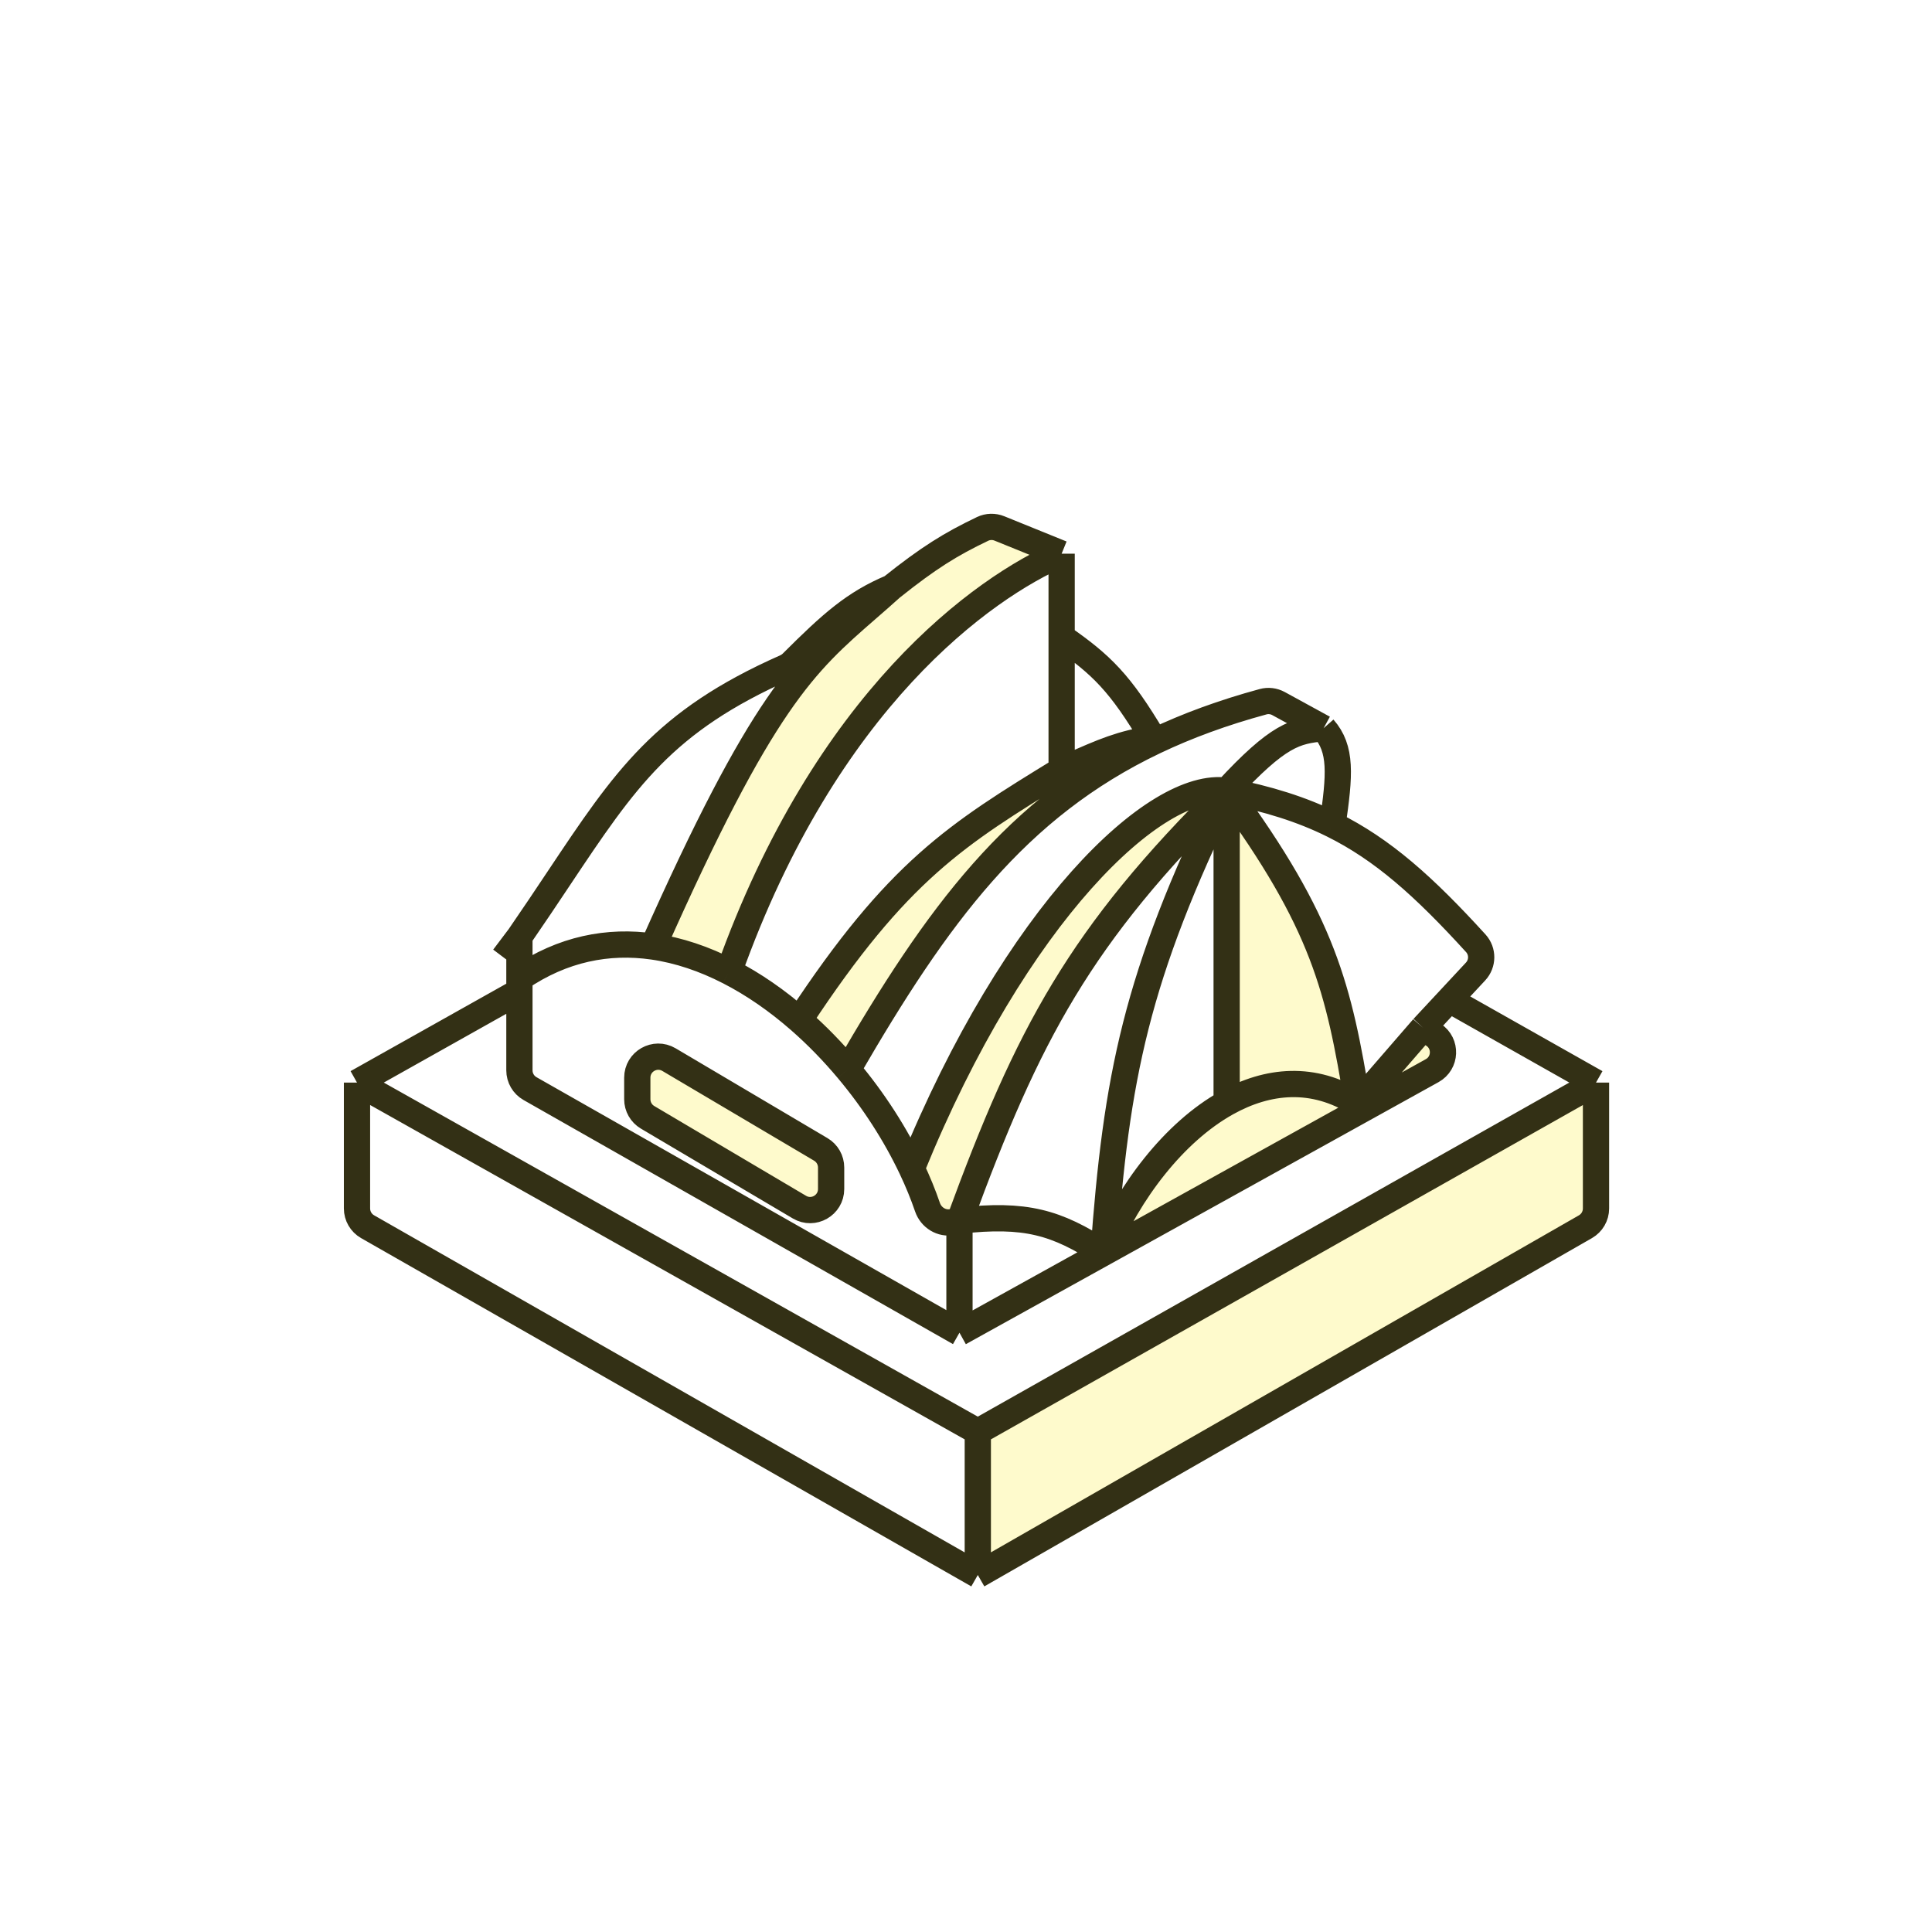 <svg width="92" height="92" viewBox="0 0 92 92" fill="none" xmlns="http://www.w3.org/2000/svg">
<g filter="url(#filter0_d_2620_19297)">
<path d="M44.167 53.487C44.337 53.982 44.84 54.295 45.354 54.193L45.689 54.127C48.961 45.204 51.436 40.552 58.412 33.655C55.044 33.159 48.365 39.471 43.414 51.645C43.706 52.261 43.958 52.877 44.167 53.487Z" fill="#FEFACC"/>
<path d="M50.554 32.663C45.555 35.729 42.753 37.452 38.067 44.573C38.889 45.29 39.662 46.085 40.371 46.931C44.623 39.59 48.391 34.438 54.987 31.298L54.92 31.174C53.387 31.41 52.548 31.781 50.969 32.479C50.836 32.538 50.698 32.599 50.554 32.663Z" fill="#FEFACC"/>
<path d="M50.554 22.365C46.812 23.978 39.328 29.313 34.712 42.266C35.889 42.869 37.018 43.657 38.067 44.573C42.753 37.452 45.555 35.729 50.554 32.663V26.335V22.365Z" fill="white"/>
<path d="M47.589 21.163C47.332 21.059 47.043 21.066 46.792 21.185C45.265 21.916 44.224 22.559 42.446 23.978C42.043 24.342 41.662 24.674 41.296 24.992C38.304 27.598 36.313 29.331 31.095 41.073C32.328 41.25 33.544 41.666 34.712 42.266C39.328 29.313 46.812 23.978 50.554 22.365L47.589 21.163Z" fill="#FEFACC"/>
<path d="M24.734 40.603V42.588C26.798 41.176 28.971 40.769 31.095 41.073C36.313 29.331 38.304 27.598 41.296 24.992C41.662 24.674 42.043 24.342 42.446 23.978C40.686 24.72 39.605 25.678 37.716 27.565C37.627 27.654 37.52 27.726 37.406 27.777C31.594 30.353 29.784 33.066 26.603 37.835C26.034 38.688 25.421 39.607 24.734 40.603Z" fill="white"/>
<path fill-rule="evenodd" clip-rule="evenodd" d="M45.689 59.462V54.127L45.354 54.193C44.84 54.295 44.337 53.982 44.167 53.487C43.958 52.877 43.706 52.261 43.414 51.645C42.645 50.02 41.605 48.4 40.371 46.931C39.662 46.085 38.889 45.29 38.067 44.573C37.018 43.657 35.889 42.869 34.712 42.266C33.544 41.666 32.328 41.25 31.095 41.073C28.971 40.769 26.798 41.176 24.734 42.588V43.208V46.969C24.734 47.329 24.927 47.661 25.239 47.838L45.689 59.462ZM39.086 50.734C39.391 50.914 39.577 51.242 39.577 51.595V52.621C39.577 53.396 38.735 53.877 38.068 53.482L30.838 49.206C30.533 49.026 30.347 48.699 30.347 48.345V47.319C30.347 46.544 31.189 46.064 31.856 46.458L39.086 50.734Z" fill="white"/>
<path d="M38.068 53.482C38.735 53.877 39.577 53.396 39.577 52.621V51.595C39.577 51.242 39.391 50.914 39.086 50.734L31.856 46.458C31.189 46.064 30.347 46.544 30.347 47.319V48.345C30.347 48.699 30.533 49.026 30.838 49.206L38.068 53.482Z" fill="#FEFACC"/>
<path d="M17 47.551L46.562 64.176L76 47.551L69.015 43.605L67.767 44.945L68.266 45.276C68.892 45.691 68.855 46.621 68.198 46.984L61.094 50.922L52.55 55.659L45.689 59.462L25.239 47.838C24.927 47.661 24.734 47.329 24.734 46.969V43.208L17 47.551Z" fill="white"/>
<path d="M46.562 71V64.176L17 47.551V53.546C17 53.905 17.192 54.236 17.504 54.414L46.562 71Z" fill="white"/>
<path d="M46.562 64.176V71L75.497 54.415C75.808 54.236 76 53.906 76 53.547V47.551L46.562 64.176Z" fill="#FEFACC"/>
<path d="M45.689 54.127V59.462L52.55 55.659C50.296 54.199 48.836 53.779 45.689 54.127Z" fill="white"/>
<path d="M68.198 46.984C68.855 46.621 68.892 45.691 68.266 45.276L67.767 44.945L64.649 48.543C62.542 47.212 60.369 47.426 58.412 48.517C55.898 49.92 53.742 52.773 52.55 55.659L61.094 50.922L68.198 46.984Z" fill="#FEFACC"/>
<path d="M64.649 48.543L67.767 44.945L69.015 43.605L70.265 42.262C70.617 41.884 70.623 41.3 70.276 40.918C67.799 38.198 65.837 36.448 63.454 35.268C62.001 34.548 60.391 34.041 58.412 33.655C63.042 39.961 63.751 43.074 64.649 48.543Z" fill="white"/>
<path fill-rule="evenodd" clip-rule="evenodd" d="M63.454 35.268C63.801 32.886 63.897 31.666 63.028 30.677L60.881 29.503C60.657 29.381 60.395 29.348 60.149 29.415C58.243 29.933 56.537 30.56 54.987 31.298C48.391 34.438 44.623 39.59 40.371 46.931C41.605 48.4 42.645 50.02 43.414 51.645C48.365 39.471 55.044 33.159 58.412 33.655C51.436 40.552 48.961 45.204 45.689 54.127C48.836 53.779 50.296 54.199 52.55 55.659C53.742 52.773 55.898 49.92 58.412 48.517V33.655C60.391 34.041 62.001 34.548 63.454 35.268ZM50.554 26.335C52.459 27.659 53.343 28.523 54.92 31.174C53.387 31.41 52.548 31.781 50.969 32.479C50.836 32.538 50.698 32.599 50.554 32.663V26.335Z" fill="white"/>
<path d="M64.649 48.543C63.751 43.074 63.042 39.961 58.412 33.655V48.517C60.369 47.426 62.542 47.212 64.649 48.543Z" fill="#FEFACC"/>
<path d="M46.562 71V64.176M46.562 71L17.504 54.414C17.192 54.236 17 53.905 17 53.546V47.551M46.562 71L75.497 54.415C75.808 54.236 76 53.906 76 53.547V47.551M46.562 64.176L17 47.551M46.562 64.176L76 47.551M17 47.551L24.734 43.208M76 47.551L69.015 43.605M45.689 59.462V54.127M45.689 59.462L25.239 47.838C24.927 47.661 24.734 47.329 24.734 46.969V43.208M45.689 59.462L52.55 55.659M45.689 54.127C48.836 53.779 50.296 54.199 52.55 55.659M45.689 54.127L45.354 54.193C44.84 54.295 44.337 53.982 44.167 53.487C43.958 52.877 43.706 52.261 43.414 51.645M45.689 54.127C48.961 45.204 51.436 40.552 58.412 33.655M67.767 44.945L68.266 45.276C68.892 45.691 68.855 46.621 68.198 46.984L61.094 50.922L52.55 55.659M67.767 44.945L64.649 48.543M67.767 44.945L69.015 43.605M64.649 48.543C63.751 43.074 63.042 39.961 58.412 33.655M64.649 48.543C62.542 47.212 60.369 47.426 58.412 48.517M52.55 55.659C53.742 52.773 55.898 49.92 58.412 48.517M52.55 55.659C53.159 47.291 54.086 42.52 58.412 33.655M24.734 42.588V40.603M24.734 42.588C26.798 41.176 28.971 40.769 31.095 41.073M24.734 42.588V43.208M24.734 40.603L23.985 41.596M24.734 40.603C25.421 39.607 26.034 38.688 26.603 37.835C29.784 33.066 31.594 30.353 37.406 27.777C37.52 27.726 37.627 27.654 37.716 27.565C39.605 25.678 40.686 24.72 42.446 23.978M43.414 51.645C48.365 39.471 55.044 33.159 58.412 33.655M43.414 51.645C42.645 50.02 41.605 48.4 40.371 46.931M58.412 33.655C60.391 34.041 62.001 34.548 63.454 35.268M58.412 33.655C60.882 30.982 61.682 30.804 63.028 30.677M58.412 33.655V48.517M42.446 23.978C44.224 22.559 45.265 21.916 46.792 21.185C47.043 21.066 47.332 21.059 47.589 21.163L50.554 22.365M42.446 23.978C42.043 24.342 41.662 24.674 41.296 24.992C38.304 27.598 36.313 29.331 31.095 41.073M50.554 22.365C46.812 23.978 39.328 29.313 34.712 42.266M50.554 22.365V26.335M34.712 42.266C33.544 41.666 32.328 41.25 31.095 41.073M34.712 42.266C35.889 42.869 37.018 43.657 38.067 44.573M38.067 44.573C42.753 37.452 45.555 35.729 50.554 32.663M38.067 44.573C38.889 45.29 39.662 46.085 40.371 46.931M50.554 32.663V26.335M50.554 32.663C50.698 32.599 50.836 32.538 50.969 32.479C52.548 31.781 53.387 31.41 54.92 31.174M50.554 26.335C52.459 27.659 53.343 28.523 54.92 31.174M54.92 31.174L54.987 31.298M63.028 30.677L60.881 29.503C60.657 29.381 60.395 29.348 60.149 29.415C58.243 29.933 56.537 30.56 54.987 31.298M63.028 30.677C63.897 31.666 63.801 32.886 63.454 35.268M63.454 35.268C65.837 36.448 67.799 38.198 70.276 40.918C70.623 41.3 70.617 41.884 70.265 42.262L69.015 43.605M40.371 46.931C44.623 39.59 48.391 34.438 54.987 31.298M31.856 46.458L39.086 50.734C39.391 50.914 39.577 51.242 39.577 51.595V52.621C39.577 53.396 38.735 53.877 38.068 53.482L30.838 49.206C30.533 49.026 30.347 48.699 30.347 48.345V47.319C30.347 46.544 31.189 46.064 31.856 46.458Z" stroke="#333015" stroke-width="1.25"/>
</g>
<defs>
<filter id="filter0_d_2620_19297" x="4.375" y="12.465" width="84.25" height="75.255" filterUnits="userSpaceOnUse" color-interpolation-filters="sRGB">
<feFlood flood-opacity="0" result="BackgroundImageFix"/>
<feColorMatrix in="SourceAlpha" type="matrix" values="0 0 0 0 0 0 0 0 0 0 0 0 0 0 0 0 0 0 127 0" result="hardAlpha"/>
<feOffset dy="4"/>
<feGaussianBlur stdDeviation="6"/>
<feComposite in2="hardAlpha" operator="out"/>
<feColorMatrix type="matrix" values="0 0 0 0 0 0 0 0 0 0 0 0 0 0 0 0 0 0 0.25 0"/>
<feBlend mode="normal" in2="BackgroundImageFix" result="effect1_dropShadow_2620_19297"/>
<feBlend mode="normal" in="SourceGraphic" in2="effect1_dropShadow_2620_19297" result="shape"/>
</filter>
</defs>
</svg>

